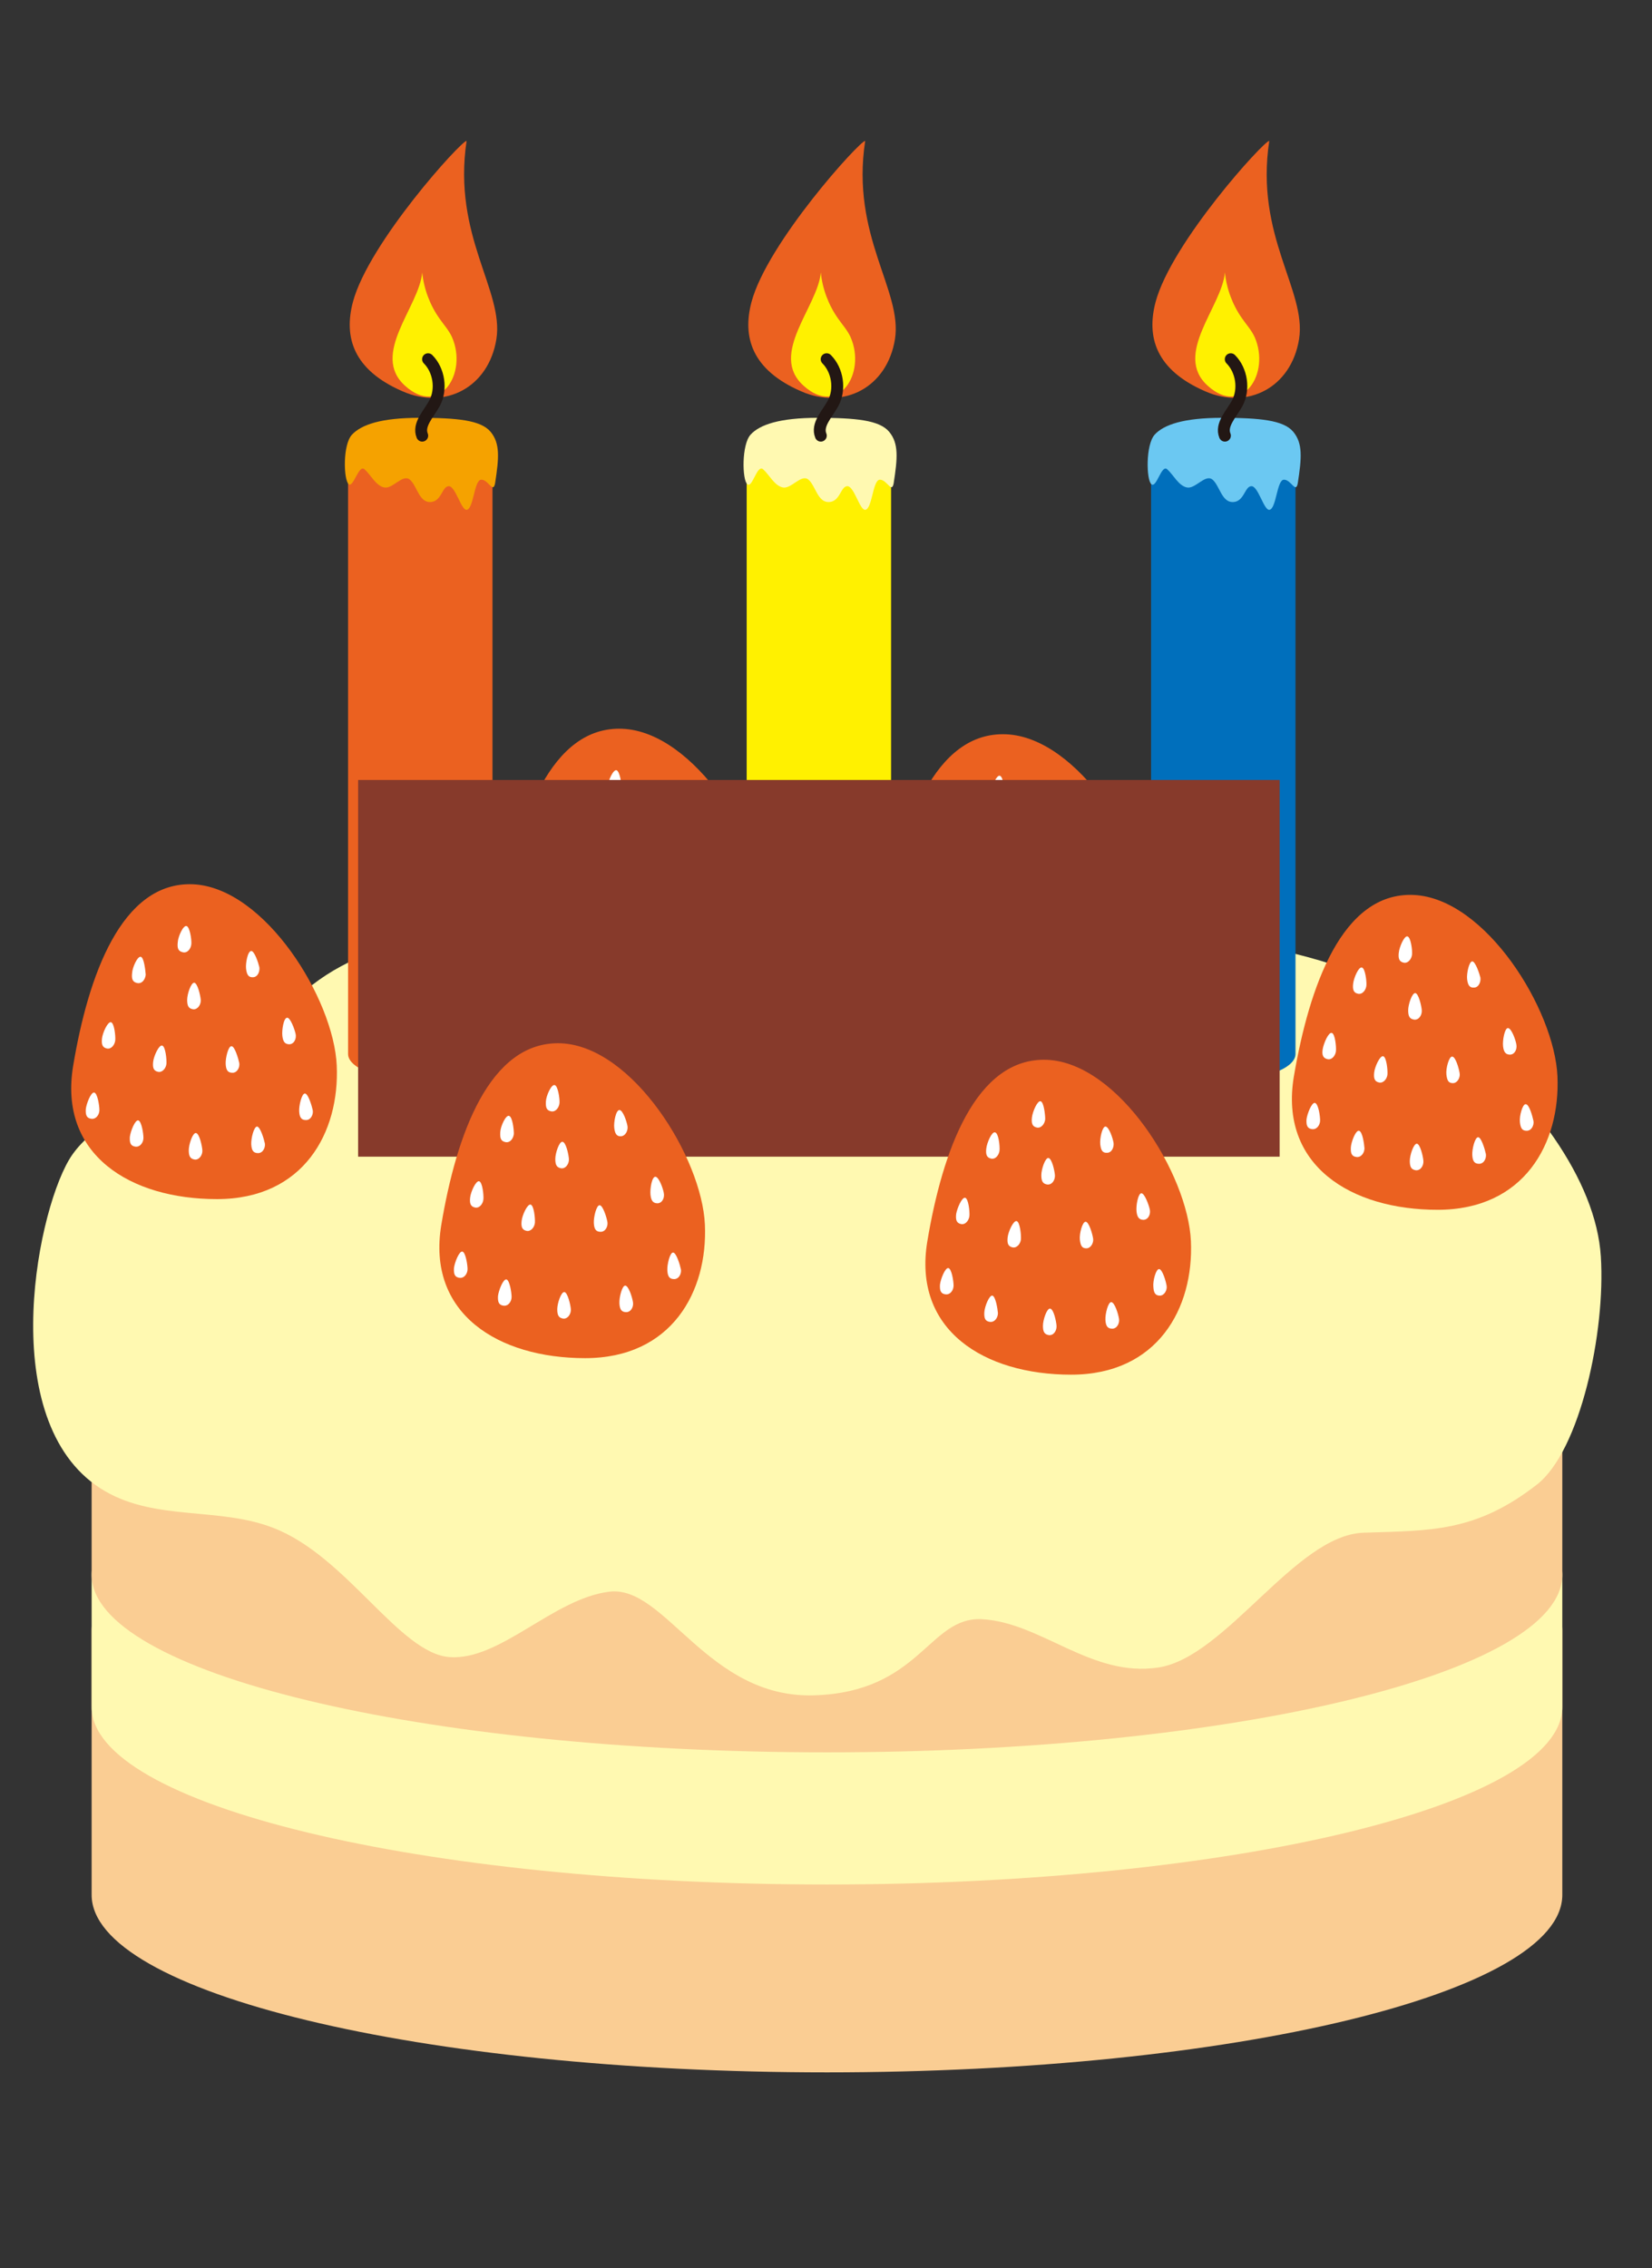 <?xml version="1.0" encoding="utf-8"?>
<!-- Generator: Adobe Illustrator 25.3.1, SVG Export Plug-In . SVG Version: 6.00 Build 0)  -->
<svg version="1.1" id="裏面" xmlns="http://www.w3.org/2000/svg" xmlns:xlink="http://www.w3.org/1999/xlink" x="0px" y="0px"
	 viewBox="0 0 510.2 700.2" style="enable-background:new 0 0 510.2 700.2;" xml:space="preserve">
<rect x="0" y="0" width="510.2" height="700.2" fill="#333333" stroke="none"/>
<style type="text/css">
	.st0{fill:#FACD93;}
	.st1{fill:#FFF9B1;}
	.st2{fill:#EB6120;}
	.st3{fill:#FFFFFF;}
	.st4{fill:#F5A200;}
	.st5{fill:#FFF100;}
	.st6{fill:none;stroke:#221714;stroke-width:3.669;stroke-linecap:round;stroke-linejoin:round;stroke-miterlimit:10;}
	.st7{fill:#006FBC;}
	.st8{fill:#6BC8F2;}
	.st9{fill:#873A2B;}
</style>
<g>
	<path class="st0" d="M482.5,544.2c0-7.2,0-33.6,0-40.8c0-30.2-101.7-54.8-227.1-54.8S28.3,473.1,28.3,503.4c0,7.2,0,33.6,0,40.8
		c0,7.2,0,33.6,0,40.8c0,30.2,101.7,54.8,227.1,54.8s227.1-24.5,227.1-54.8C482.5,577.8,482.5,551.4,482.5,544.2z"/>
	<path class="st1" d="M482.5,486.2c0-30.2-101.7-54.8-227.1-54.8S28.3,456,28.3,486.2c0,7.2,0,33.6,0,40.8
		c0,30.2,101.7,54.8,227.1,54.8s227.1-24.5,227.1-54.8C482.5,519.8,482.5,493.4,482.5,486.2z"/>
	<path class="st0" d="M482.5,445.4c0-7.2,0-33.6,0-40.8c0-30.2-101.7-54.8-227.1-54.8S28.3,374.4,28.3,404.6c0,7.2,0,33.6,0,40.8
		s0,33.6,0,40.8c0,30.2,101.7,54.8,227.1,54.8s227.1-24.5,227.1-54.8C482.5,479,482.5,452.6,482.5,445.4z"/>
	<ellipse class="st1" cx="255.4" cy="404.6" rx="227.1" ry="54.8"/>
	<path class="st1" d="M84.4,471.7c22.8,8.8,38.9,38.8,54.5,39.9c15.6,1.1,32-18.1,49.3-20.2s30.3,33,63.2,32s35.4-24.4,51.9-23.5
		c18.3,1,33.8,18.1,54.5,14.9c20.8-3.2,42.3-40.8,63.2-41.6c20.9-0.7,34.7-0.1,53.7-14.9c13.3-10.4,21.2-47.1,19.7-70.4
		s-20.5-50-50-73.5s-81.4-26.6-111.6-28.8c-30.3-2.1-51.9,5.3-79.6,6.4s-56.2-7.5-84.8-6.4s-60.6,4.3-79.6,25.6
		c-19,21.3-56.9,28.8-67.5,46.9s-22.6,82.8,11.2,102.3C48.4,469.6,67.7,465.2,84.4,471.7z"/>
</g>
<g>
	<path class="st2" d="M399.6,332.3c-4.6,27.5,17.6,41.2,44.4,41.2c26.8,0,37.9-20.6,37-41.2c-0.9-20.6-22.2-55-44.4-56
		C414.4,275.3,404.3,304.8,399.6,332.3z"/>
	<path class="st3" d="M437.1,306.6c-1-0.1-2.2,3.5-2.2,5.3s0.4,2.7,1.9,2.9c1.5,0.1,2.4-1.5,2.3-2.9S438.1,306.7,437.1,306.6z"/>
	<path class="st3" d="M420.6,298.7c-1-0.3-2.5,3.2-2.7,5s0.1,2.8,1.5,3.1s2.5-1.2,2.6-2.6S421.6,298.9,420.6,298.7z"/>
	<path class="st3" d="M434.7,289.1c-1-0.3-2.5,3.2-2.7,5s0.1,2.8,1.5,3.1s2.5-1.2,2.6-2.6S435.7,289.4,434.7,289.1z"/>
	<path class="st3" d="M411.3,318.9c-1-0.3-2.5,3.2-2.8,5s0.1,2.8,1.5,3.1s2.5-1.2,2.6-2.6C412.7,323,412.3,319.1,411.3,318.9z"/>
	<path class="st3" d="M427.2,326.1c-1-0.3-2.6,3.2-2.8,5s0.1,2.8,1.5,3.1c1.4,0.3,2.5-1.2,2.6-2.5
		C428.6,330.3,428.2,326.4,427.2,326.1z"/>
	<path class="st3" d="M448.5,326.2c-1-0.1-2,3.7-1.8,5.5s0.6,2.7,2,2.7s2.3-1.7,2.1-3C450.6,330,449.6,326.3,448.5,326.2z"/>
	<path class="st3" d="M465.7,317.4c-1,0-1.7,3.8-1.5,5.6s0.8,2.6,2.2,2.6c1.5-0.1,2.2-1.8,1.9-3.2
		C468.1,321.1,466.8,317.4,465.7,317.4z"/>
	<path class="st3" d="M471.2,340.9c-1-0.1-2,3.7-1.8,5.5s0.6,2.7,2.1,2.7s2.3-1.7,2.1-3C473.3,344.7,472.3,340.9,471.2,340.9z"/>
	<path class="st3" d="M456.5,351.1c-1,0-1.9,3.7-1.8,5.5c0.1,1.8,0.6,2.7,2.1,2.7c1.5,0,2.3-1.7,2.1-3
		C458.6,354.9,457.5,351.1,456.5,351.1z"/>
	<path class="st3" d="M437.6,353.1c-1-0.1-2.2,3.5-2.2,5.3s0.4,2.7,1.9,2.9c1.5,0.1,2.4-1.5,2.3-2.9S438.6,353.2,437.6,353.1z"/>
	<path class="st3" d="M419.7,349.1c-1-0.2-2.4,3.4-2.5,5.1c-0.1,1.8,0.2,2.8,1.7,3s2.5-1.3,2.5-2.7
		C421.3,353.2,420.8,349.3,419.7,349.1z"/>
	<path class="st3" d="M406.1,340.5c-1-0.2-2.4,3.4-2.6,5.1c-0.1,1.8,0.2,2.8,1.7,3s2.5-1.3,2.5-2.7
		C407.7,344.6,407.2,340.8,406.1,340.5z"/>
	<path class="st3" d="M454.7,296.8c-1,0-1.8,3.8-1.6,5.5s0.7,2.7,2.1,2.6c1.5,0,2.2-1.8,2-3.1C456.9,300.6,455.7,296.9,454.7,296.8z
		"/>
</g>
<g>
	<path class="st2" d="M273.8,282.7c-4.6,27.5,17.6,41.2,44.4,41.2s37.9-20.6,37-41.2s-22.2-55-44.4-56
		C288.6,225.7,278.4,255.2,273.8,282.7z"/>
	<path class="st3" d="M311.2,257c-1-0.1-2.2,3.5-2.2,5.3s0.4,2.7,1.9,2.9c1.5,0.1,2.4-1.5,2.3-2.9S312.2,257.2,311.2,257z"/>
	<path class="st3" d="M294.7,249.1c-1-0.3-2.5,3.2-2.7,5s0.1,2.8,1.5,3.1s2.5-1.2,2.6-2.6C296.1,253.2,295.7,249.3,294.7,249.1z"/>
	<path class="st3" d="M308.8,239.5c-1-0.3-2.5,3.2-2.7,5s0.1,2.8,1.5,3.1s2.5-1.2,2.6-2.6S309.8,239.8,308.8,239.5z"/>
	<path class="st3" d="M285.5,269.3c-1-0.3-2.5,3.2-2.8,5c-0.2,1.8,0.1,2.8,1.5,3.1c1.4,0.3,2.5-1.2,2.6-2.6
		C286.9,273.4,286.5,269.5,285.5,269.3z"/>
	<path class="st3" d="M301.3,276.5c-1-0.3-2.6,3.2-2.8,5s0.1,2.8,1.5,3.1c1.4,0.3,2.5-1.2,2.6-2.5
		C302.7,280.7,302.3,276.8,301.3,276.5z"/>
	<path class="st3" d="M322.6,276.6c-1-0.1-2,3.7-1.8,5.5s0.6,2.7,2,2.7s2.3-1.7,2.1-3C324.8,280.5,323.7,276.7,322.6,276.6z"/>
	<path class="st3" d="M339.9,267.9c-1,0-1.7,3.8-1.5,5.6s0.8,2.6,2.2,2.6c1.5-0.1,2.2-1.8,1.9-3.2S340.9,267.8,339.9,267.9z"/>
	<path class="st3" d="M345.4,291.3c-1-0.1-2,3.7-1.8,5.5c0.1,1.8,0.6,2.7,2,2.7s2.3-1.7,2.1-3C347.5,295.1,346.4,291.3,345.4,291.3z
		"/>
	<path class="st3" d="M330.6,301.5c-1,0-1.9,3.7-1.8,5.5c0.1,1.8,0.6,2.7,2.1,2.7s2.3-1.7,2.1-3
		C332.7,305.3,331.6,301.5,330.6,301.5z"/>
	<path class="st3" d="M311.7,303.5c-1-0.1-2.2,3.5-2.2,5.3s0.4,2.7,1.9,2.9c1.5,0.1,2.4-1.5,2.3-2.9S312.8,303.6,311.7,303.5z"/>
	<path class="st3" d="M293.9,299.5c-1-0.2-2.4,3.4-2.5,5.1s0.2,2.8,1.7,3s2.5-1.3,2.5-2.7S294.9,299.7,293.9,299.5z"/>
	<path class="st3" d="M280.3,290.9c-1-0.2-2.4,3.4-2.6,5.1c-0.1,1.8,0.2,2.8,1.7,3s2.5-1.3,2.5-2.7
		C281.9,295,281.3,291.2,280.3,290.9z"/>
	<path class="st3" d="M328.8,247.3c-1,0-1.8,3.8-1.6,5.5s0.7,2.7,2.1,2.6c1.5,0,2.2-1.8,2-3.1C331,251,329.8,247.3,328.8,247.3z"/>
</g>
<g>
	<path class="st2" d="M155.3,281c-4.6,27.5,17.6,41.2,44.4,41.2s37.9-20.6,37-41.2s-22.2-55-44.4-56C170.1,224,160,253.5,155.3,281z
		"/>
	<path class="st3" d="M192.8,255.3c-1-0.1-2.2,3.5-2.2,5.3s0.4,2.7,1.9,2.9s2.4-1.5,2.3-2.9S193.8,255.4,192.8,255.3z"/>
	<path class="st3" d="M176.3,247.4c-1-0.3-2.6,3.2-2.7,5s0.1,2.8,1.6,3.1c1.4,0.3,2.5-1.2,2.6-2.6
		C177.7,251.5,177.3,247.6,176.3,247.4z"/>
	<path class="st3" d="M190.4,237.8c-1-0.3-2.6,3.2-2.7,5s0.1,2.8,1.6,3.1c1.4,0.3,2.5-1.2,2.6-2.6S191.4,238.1,190.4,237.8z"/>
	<path class="st3" d="M167,267.6c-1-0.3-2.6,3.2-2.8,5c-0.2,1.8,0.1,2.8,1.5,3.1s2.5-1.2,2.6-2.6C168.4,271.7,168,267.8,167,267.6z"
		/>
	<path class="st3" d="M182.9,274.8c-1-0.3-2.6,3.2-2.8,5s0.1,2.8,1.5,3.1c1.4,0.3,2.5-1.2,2.6-2.5
		C184.3,279,183.9,275.1,182.9,274.8z"/>
	<path class="st3" d="M204.2,274.9c-1-0.1-1.9,3.7-1.8,5.5s0.6,2.7,2.1,2.7s2.3-1.7,2.1-3C206.3,278.7,205.3,275,204.2,274.9z"/>
	<path class="st3" d="M221.4,266.1c-1,0-1.7,3.8-1.5,5.6c0.2,1.8,0.8,2.6,2.2,2.6c1.5-0.1,2.2-1.8,1.9-3.2
		C223.8,269.8,222.5,266.1,221.4,266.1z"/>
	<path class="st3" d="M226.9,289.6c-1-0.1-2,3.7-1.8,5.5c0.1,1.8,0.6,2.7,2,2.7s2.3-1.7,2.1-3C229,293.4,228,289.6,226.9,289.6z"/>
	<path class="st3" d="M212.1,299.8c-1,0-1.9,3.7-1.8,5.5s0.6,2.7,2.1,2.7c1.5,0,2.3-1.7,2.1-3C214.3,303.6,213.2,299.8,212.1,299.8z
		"/>
	<path class="st3" d="M193.3,301.8c-1-0.1-2.2,3.5-2.2,5.3s0.4,2.7,1.9,2.9c1.4,0.1,2.4-1.5,2.3-2.9S194.3,301.9,193.3,301.8z"/>
	<path class="st3" d="M175.4,297.8c-1-0.2-2.4,3.4-2.6,5.1c-0.1,1.8,0.2,2.8,1.7,3s2.5-1.3,2.5-2.7C177,301.9,176.4,298,175.4,297.8
		z"/>
	<path class="st3" d="M161.8,289.2c-1-0.2-2.4,3.4-2.6,5.1c-0.1,1.8,0.2,2.8,1.7,3s2.5-1.3,2.5-2.7S162.9,289.4,161.8,289.2z"/>
	<path class="st3" d="M210.4,245.5c-1.1,0-1.8,3.8-1.6,5.5s0.7,2.7,2.1,2.6c1.5,0,2.2-1.8,2-3.1
		C212.6,249.3,211.4,245.6,210.4,245.5z"/>
</g>
<g>
	<path class="st2" d="M22.6,329c-4.6,27.5,17.6,41.2,44.4,41.2s37.9-20.6,37-41.2c-0.9-20.6-22.2-55-44.4-56
		C37.4,272.1,27.2,301.5,22.6,329z"/>
	<path class="st3" d="M60,303.4c-1-0.1-2.2,3.5-2.2,5.3s0.4,2.7,1.9,2.9c1.4,0.1,2.4-1.5,2.3-2.9S61,303.5,60,303.4z"/>
	<path class="st3" d="M43.5,295.4c-1-0.3-2.6,3.2-2.7,5c-0.2,1.8,0.1,2.8,1.6,3.1s2.5-1.2,2.6-2.6C44.9,299.6,44.5,295.7,43.5,295.4
		z"/>
	<path class="st3" d="M57.6,285.9c-1-0.3-2.6,3.2-2.7,5c-0.2,1.8,0.1,2.8,1.6,3.1s2.5-1.2,2.6-2.6S58.6,286.1,57.6,285.9z"/>
	<path class="st3" d="M34.3,315.6c-1-0.3-2.6,3.2-2.8,5c-0.2,1.8,0.1,2.8,1.5,3.1s2.5-1.2,2.6-2.6C35.7,319.8,35.3,315.9,34.3,315.6
		z"/>
	<path class="st3" d="M50.1,322.8c-1-0.3-2.6,3.2-2.8,5s0.1,2.8,1.5,3.1c1.4,0.3,2.5-1.2,2.6-2.5C51.5,327,51.1,323.1,50.1,322.8z"
		/>
	<path class="st3" d="M71.5,323c-1-0.1-1.9,3.7-1.8,5.5s0.6,2.7,2.1,2.7c1.5,0,2.3-1.7,2.1-3C73.6,326.8,72.5,323,71.5,323z"/>
	<path class="st3" d="M88.7,314.2c-1.1,0-1.7,3.8-1.5,5.6c0.2,1.8,0.8,2.6,2.2,2.6c1.5-0.1,2.2-1.8,1.9-3.2
		C91,317.8,89.7,314.2,88.7,314.2z"/>
	<path class="st3" d="M94.2,337.6c-1-0.1-1.9,3.7-1.8,5.5s0.6,2.7,2.1,2.7s2.3-1.7,2.1-3C96.3,341.4,95.2,337.7,94.2,337.6z"/>
	<path class="st3" d="M79.4,347.8c-1,0-1.9,3.7-1.8,5.5c0.1,1.8,0.6,2.7,2.1,2.7s2.3-1.7,2.1-3C81.5,351.6,80.4,347.9,79.4,347.8z"
		/>
	<path class="st3" d="M60.5,349.8c-1-0.1-2.2,3.5-2.2,5.3s0.4,2.7,1.9,2.9c1.4,0.1,2.4-1.5,2.3-2.9
		C62.4,353.8,61.6,349.9,60.5,349.8z"/>
	<path class="st3" d="M42.7,345.9c-1-0.2-2.4,3.4-2.6,5.1c-0.1,1.8,0.2,2.8,1.7,3s2.5-1.3,2.5-2.7S43.7,346.1,42.7,345.9z"/>
	<path class="st3" d="M29.1,337.3c-1-0.2-2.4,3.4-2.6,5.1c-0.1,1.8,0.2,2.8,1.7,3s2.5-1.3,2.5-2.7S30.1,337.5,29.1,337.3z"/>
	<path class="st3" d="M77.6,293.6c-1.1,0-1.8,3.8-1.6,5.5s0.7,2.7,2.1,2.6c1.5,0,2.2-1.8,2-3.1C79.8,297.3,78.6,293.6,77.6,293.6z"
		/>
</g>
<g>
	<path class="st2" d="M152.1,137.3c0-4.6-10-8.2-22.3-8.2s-22.3,3.7-22.3,8.2c0,3.4,0,184.7,0,188.1c0,4.5,10,8.2,22.3,8.2
		s22.3-3.7,22.3-8.2C152.1,321.9,152.1,140.8,152.1,137.3z"/>
	<path class="st4" d="M112.6,144.9c1.9,1.7,3.5,5.1,6.1,5.6s5.7-4.3,7.9-2.4c2.2,1.9,2.8,7,6.3,6.9c3.5-0.1,3.6-4.9,5.7-4.9
		s3.8,7.4,5.5,7.3c2.2-0.2,2.3-9.2,4.5-9.3s3.7,4.4,4.3,1.1c1.2-7.8,1.6-12.3-1.4-15.9s-10.4-4.3-22.1-4.3s-17.8,2.1-20.7,5.2
		s-2.6,14-1,15.3C109.2,150.6,110.8,143.2,112.6,144.9z"/>
	<g>
		<path class="st2" d="M109,93.2c4.9-18.3,33.5-49.8,35.1-49.7c-4.4,29.4,11.6,46.2,9.2,61.2c-2.4,14.9-15.8,21.9-29,16.1
			C109.1,114.2,106.1,104.1,109,93.2z"/>
		<path class="st5" d="M130.4,84.1c0.5,5.1,2.4,10.1,5.3,14.2c1.3,1.9,2.9,3.6,3.9,5.8c4.9,11.2-3.8,24.7-14.5,15
			C114.3,109.4,129.5,94.7,130.4,84.1z"/>
		<path class="st6" d="M130.4,134.5c-1.4-3.4,2-6.7,3.8-10c2.3-4.3,1.4-10.2-2-13.6"/>
	</g>
</g>
<g>
	<path class="st7" d="M400.1,137.3c0-4.6-10-8.2-22.3-8.2c-12.3,0-22.3,3.7-22.3,8.2c0,3.4,0,184.7,0,188.1c0,4.5,10,8.2,22.3,8.2
		c12.3,0,22.3-3.7,22.3-8.2C400.1,321.9,400.1,140.8,400.1,137.3z"/>
	<path class="st8" d="M360.5,144.9c1.9,1.7,3.5,5.1,6.1,5.6s5.7-4.3,7.9-2.4s2.8,7,6.3,6.9s3.6-4.9,5.7-4.9s3.8,7.4,5.5,7.3
		c2.2-0.2,2.3-9.2,4.5-9.3s3.7,4.4,4.3,1.1c1.2-7.8,1.6-12.3-1.4-15.9s-10.4-4.3-22.1-4.3s-17.9,2.1-20.7,5.2s-2.6,14-1,15.3
		S358.7,143.2,360.5,144.9z"/>
	<g>
		<path class="st2" d="M356.9,93.2c4.9-18.3,33.5-49.8,35.1-49.7c-4.5,29.4,11.6,46.2,9.2,61.2c-2.4,14.9-15.8,21.9-29,16.1
			C357,114.2,354,104.1,356.9,93.2z"/>
		<path class="st5" d="M378.3,84.1c0.5,5.1,2.4,10.1,5.3,14.2c1.3,1.9,2.9,3.6,3.9,5.8c4.9,11.2-3.8,24.7-14.5,15
			C362.2,109.4,377.4,94.7,378.3,84.1z"/>
		<path class="st6" d="M378.3,134.5c-1.4-3.4,2-6.7,3.8-10c2.3-4.3,1.4-10.2-2-13.6"/>
	</g>
</g>
<g>
	<path class="st5" d="M275.2,137.3c0-4.6-10-8.2-22.3-8.2c-12.3,0-22.3,3.7-22.3,8.2c0,3.4,0,184.7,0,188.1c0,4.5,10,8.2,22.3,8.2
		c12.3,0,22.3-3.7,22.3-8.2C275.2,321.9,275.2,140.8,275.2,137.3z"/>
	<path class="st1" d="M235.7,144.9c1.9,1.7,3.5,5.1,6.1,5.6s5.7-4.3,7.9-2.4s2.8,7,6.3,6.9s3.6-4.9,5.7-4.9s3.8,7.4,5.5,7.3
		c2.2-0.2,2.3-9.2,4.5-9.3c2.2-0.1,3.7,4.4,4.3,1.1c1.2-7.8,1.6-12.3-1.4-15.9s-10.4-4.3-22.1-4.3c-11.7,0-17.9,2.1-20.7,5.2
		s-2.6,14-1,15.3S233.8,143.2,235.7,144.9z"/>
	<g>
		<path class="st2" d="M232.1,93.2c4.9-18.3,33.5-49.8,35.1-49.7c-4.5,29.4,11.6,46.2,9.2,61.2c-2.4,14.9-15.8,21.9-29,16.1
			C232.2,114.2,229.2,104.1,232.1,93.2z"/>
		<path class="st5" d="M253.5,84.1c0.5,5.1,2.4,10.1,5.3,14.2c1.3,1.9,2.9,3.6,3.9,5.8c4.9,11.2-3.8,24.7-14.5,15
			C237.3,109.4,252.6,94.7,253.5,84.1z"/>
		<path class="st6" d="M253.5,134.5c-1.4-3.4,2-6.7,3.8-10c2.3-4.3,1.4-10.2-2-13.6"/>
	</g>
</g>
<rect x="110.6" y="240.8" class="st9" width="284.6" height="116.3"/>
<g>
	<path class="st2" d="M136.3,378.1c-4.6,27.5,17.6,41.2,44.4,41.2s37.9-20.6,37-41.2s-22.2-55-44.4-56
		C151.1,321.2,140.9,350.6,136.3,378.1z"/>
	<path class="st3" d="M173.7,352.5c-1-0.1-2.2,3.5-2.2,5.3s0.4,2.7,1.9,2.9c1.4,0.1,2.4-1.5,2.3-2.9
		C175.6,356.4,174.8,352.6,173.7,352.5z"/>
	<path class="st3" d="M157.2,344.5c-1-0.3-2.6,3.2-2.7,5s0.1,2.8,1.6,3.1s2.5-1.2,2.6-2.6C158.7,348.7,158.3,344.8,157.2,344.5z"/>
	<path class="st3" d="M171.3,335c-1-0.3-2.6,3.2-2.7,5s0.1,2.8,1.6,3.1c1.4,0.3,2.5-1.2,2.6-2.6S172.3,335.2,171.3,335z"/>
	<path class="st3" d="M148,364.7c-1-0.3-2.6,3.2-2.8,5c-0.2,1.8,0.1,2.8,1.5,3.1s2.5-1.2,2.6-2.6C149.4,368.9,149,365,148,364.7z"/>
	<path class="st3" d="M163.9,371.9c-1-0.3-2.6,3.2-2.8,5s0.1,2.8,1.5,3.1c1.4,0.3,2.5-1.2,2.6-2.5
		C165.3,376.1,164.9,372.2,163.9,371.9z"/>
	<path class="st3" d="M185.2,372.1c-1-0.1-1.9,3.7-1.8,5.5s0.6,2.7,2.1,2.7s2.3-1.7,2.1-3S186.2,372.1,185.2,372.1z"/>
	<path class="st3" d="M202.4,363.3c-1.1,0-1.7,3.8-1.5,5.6c0.2,1.8,0.8,2.6,2.2,2.6c1.5-0.1,2.2-1.8,1.9-3.2
		C204.8,367,203.5,363.3,202.4,363.3z"/>
	<path class="st3" d="M207.9,386.7c-1-0.1-1.9,3.7-1.8,5.5s0.6,2.7,2.1,2.7s2.3-1.7,2.1-3C210,390.5,208.9,386.8,207.9,386.7z"/>
	<path class="st3" d="M193.1,396.9c-1,0-1.9,3.7-1.8,5.5s0.6,2.7,2.1,2.7s2.3-1.7,2.1-3C195.3,400.7,194.2,397,193.1,396.9z"/>
	<path class="st3" d="M174.3,398.9c-1-0.1-2.2,3.5-2.2,5.3s0.4,2.7,1.9,2.9c1.4,0.1,2.4-1.5,2.3-2.9S175.3,399,174.3,398.9z"/>
	<path class="st3" d="M156.4,395c-1-0.2-2.4,3.4-2.6,5.1c-0.1,1.8,0.2,2.8,1.7,3s2.5-1.3,2.5-2.7C158,399.1,157.4,395.2,156.4,395z"
		/>
	<path class="st3" d="M142.8,386.4c-1-0.2-2.4,3.4-2.6,5.1c-0.1,1.8,0.2,2.8,1.7,3s2.5-1.3,2.5-2.7
		C144.4,390.5,143.8,386.6,142.8,386.4z"/>
	<path class="st3" d="M191.3,342.7c-1.1,0-1.8,3.8-1.6,5.5s0.7,2.7,2.1,2.6s2.2-1.8,2-3.1C193.6,346.4,192.4,342.7,191.3,342.7z"/>
</g>
<g>
	<path class="st2" d="M286.4,383.2c-4.6,27.5,17.6,41.2,44.4,41.2s37.9-20.6,37-41.2s-22.2-55-44.4-56
		C301.2,326.3,291,355.7,286.4,383.2z"/>
	<path class="st3" d="M323.8,357.5c-1-0.1-2.2,3.5-2.2,5.3s0.4,2.7,1.9,2.9c1.5,0.1,2.4-1.5,2.3-2.9
		C325.7,361.5,324.9,357.7,323.8,357.5z"/>
	<path class="st3" d="M307.3,349.6c-1-0.3-2.5,3.2-2.7,5s0.1,2.8,1.5,3.1s2.5-1.2,2.6-2.6C308.8,353.7,308.4,349.8,307.3,349.6z"/>
	<path class="st3" d="M321.4,340c-1-0.3-2.5,3.2-2.7,5s0.1,2.8,1.5,3.1s2.5-1.2,2.6-2.6C322.8,344.2,322.4,340.3,321.4,340z"/>
	<path class="st3" d="M298.1,369.8c-1-0.3-2.5,3.2-2.8,5c-0.2,1.8,0.1,2.8,1.5,3.1s2.5-1.2,2.6-2.6
		C299.5,374,299.1,370.1,298.1,369.8z"/>
	<path class="st3" d="M314,377c-1-0.3-2.6,3.2-2.8,5s0.1,2.8,1.5,3.1c1.4,0.3,2.5-1.2,2.6-2.5C315.4,381.2,315,377.3,314,377z"/>
	<path class="st3" d="M335.3,377.2c-1-0.1-2,3.7-1.8,5.5s0.6,2.7,2,2.7s2.3-1.7,2.1-3C337.4,381,336.3,377.2,335.3,377.2z"/>
	<path class="st3" d="M352.5,368.4c-1,0-1.7,3.8-1.5,5.6c0.2,1.8,0.8,2.6,2.2,2.6c1.5-0.1,2.2-1.8,1.9-3.2
		C354.8,372,353.5,368.4,352.5,368.4z"/>
	<path class="st3" d="M358,391.8c-1-0.1-2,3.7-1.8,5.5c0.1,1.8,0.6,2.7,2,2.7s2.3-1.7,2.1-3C360.1,395.6,359,391.9,358,391.8z"/>
	<path class="st3" d="M343.2,402c-1,0-1.9,3.7-1.8,5.5c0.1,1.8,0.6,2.7,2.1,2.7c1.5,0,2.3-1.7,2.1-3
		C345.4,405.8,344.3,402.1,343.2,402z"/>
	<path class="st3" d="M324.3,404c-1-0.1-2.2,3.5-2.2,5.3s0.4,2.7,1.9,2.9c1.5,0.1,2.4-1.5,2.3-2.9
		C326.2,407.9,325.4,404.1,324.3,404z"/>
	<path class="st3" d="M306.5,400c-1-0.2-2.4,3.4-2.5,5.1c-0.1,1.8,0.2,2.8,1.7,3s2.5-1.3,2.5-2.7C308.1,404.1,307.5,400.3,306.5,400
		z"/>
	<path class="st3" d="M292.9,391.5c-1-0.2-2.4,3.4-2.6,5.1c-0.1,1.8,0.2,2.8,1.7,3s2.5-1.3,2.5-2.7S293.9,391.7,292.9,391.5z"/>
	<path class="st3" d="M341.4,347.8c-1,0-1.8,3.8-1.6,5.5c0.2,1.8,0.7,2.7,2.1,2.6c1.5,0,2.2-1.8,2-3.1
		C343.7,351.5,342.5,347.8,341.4,347.8z"/>
</g>
</svg>
